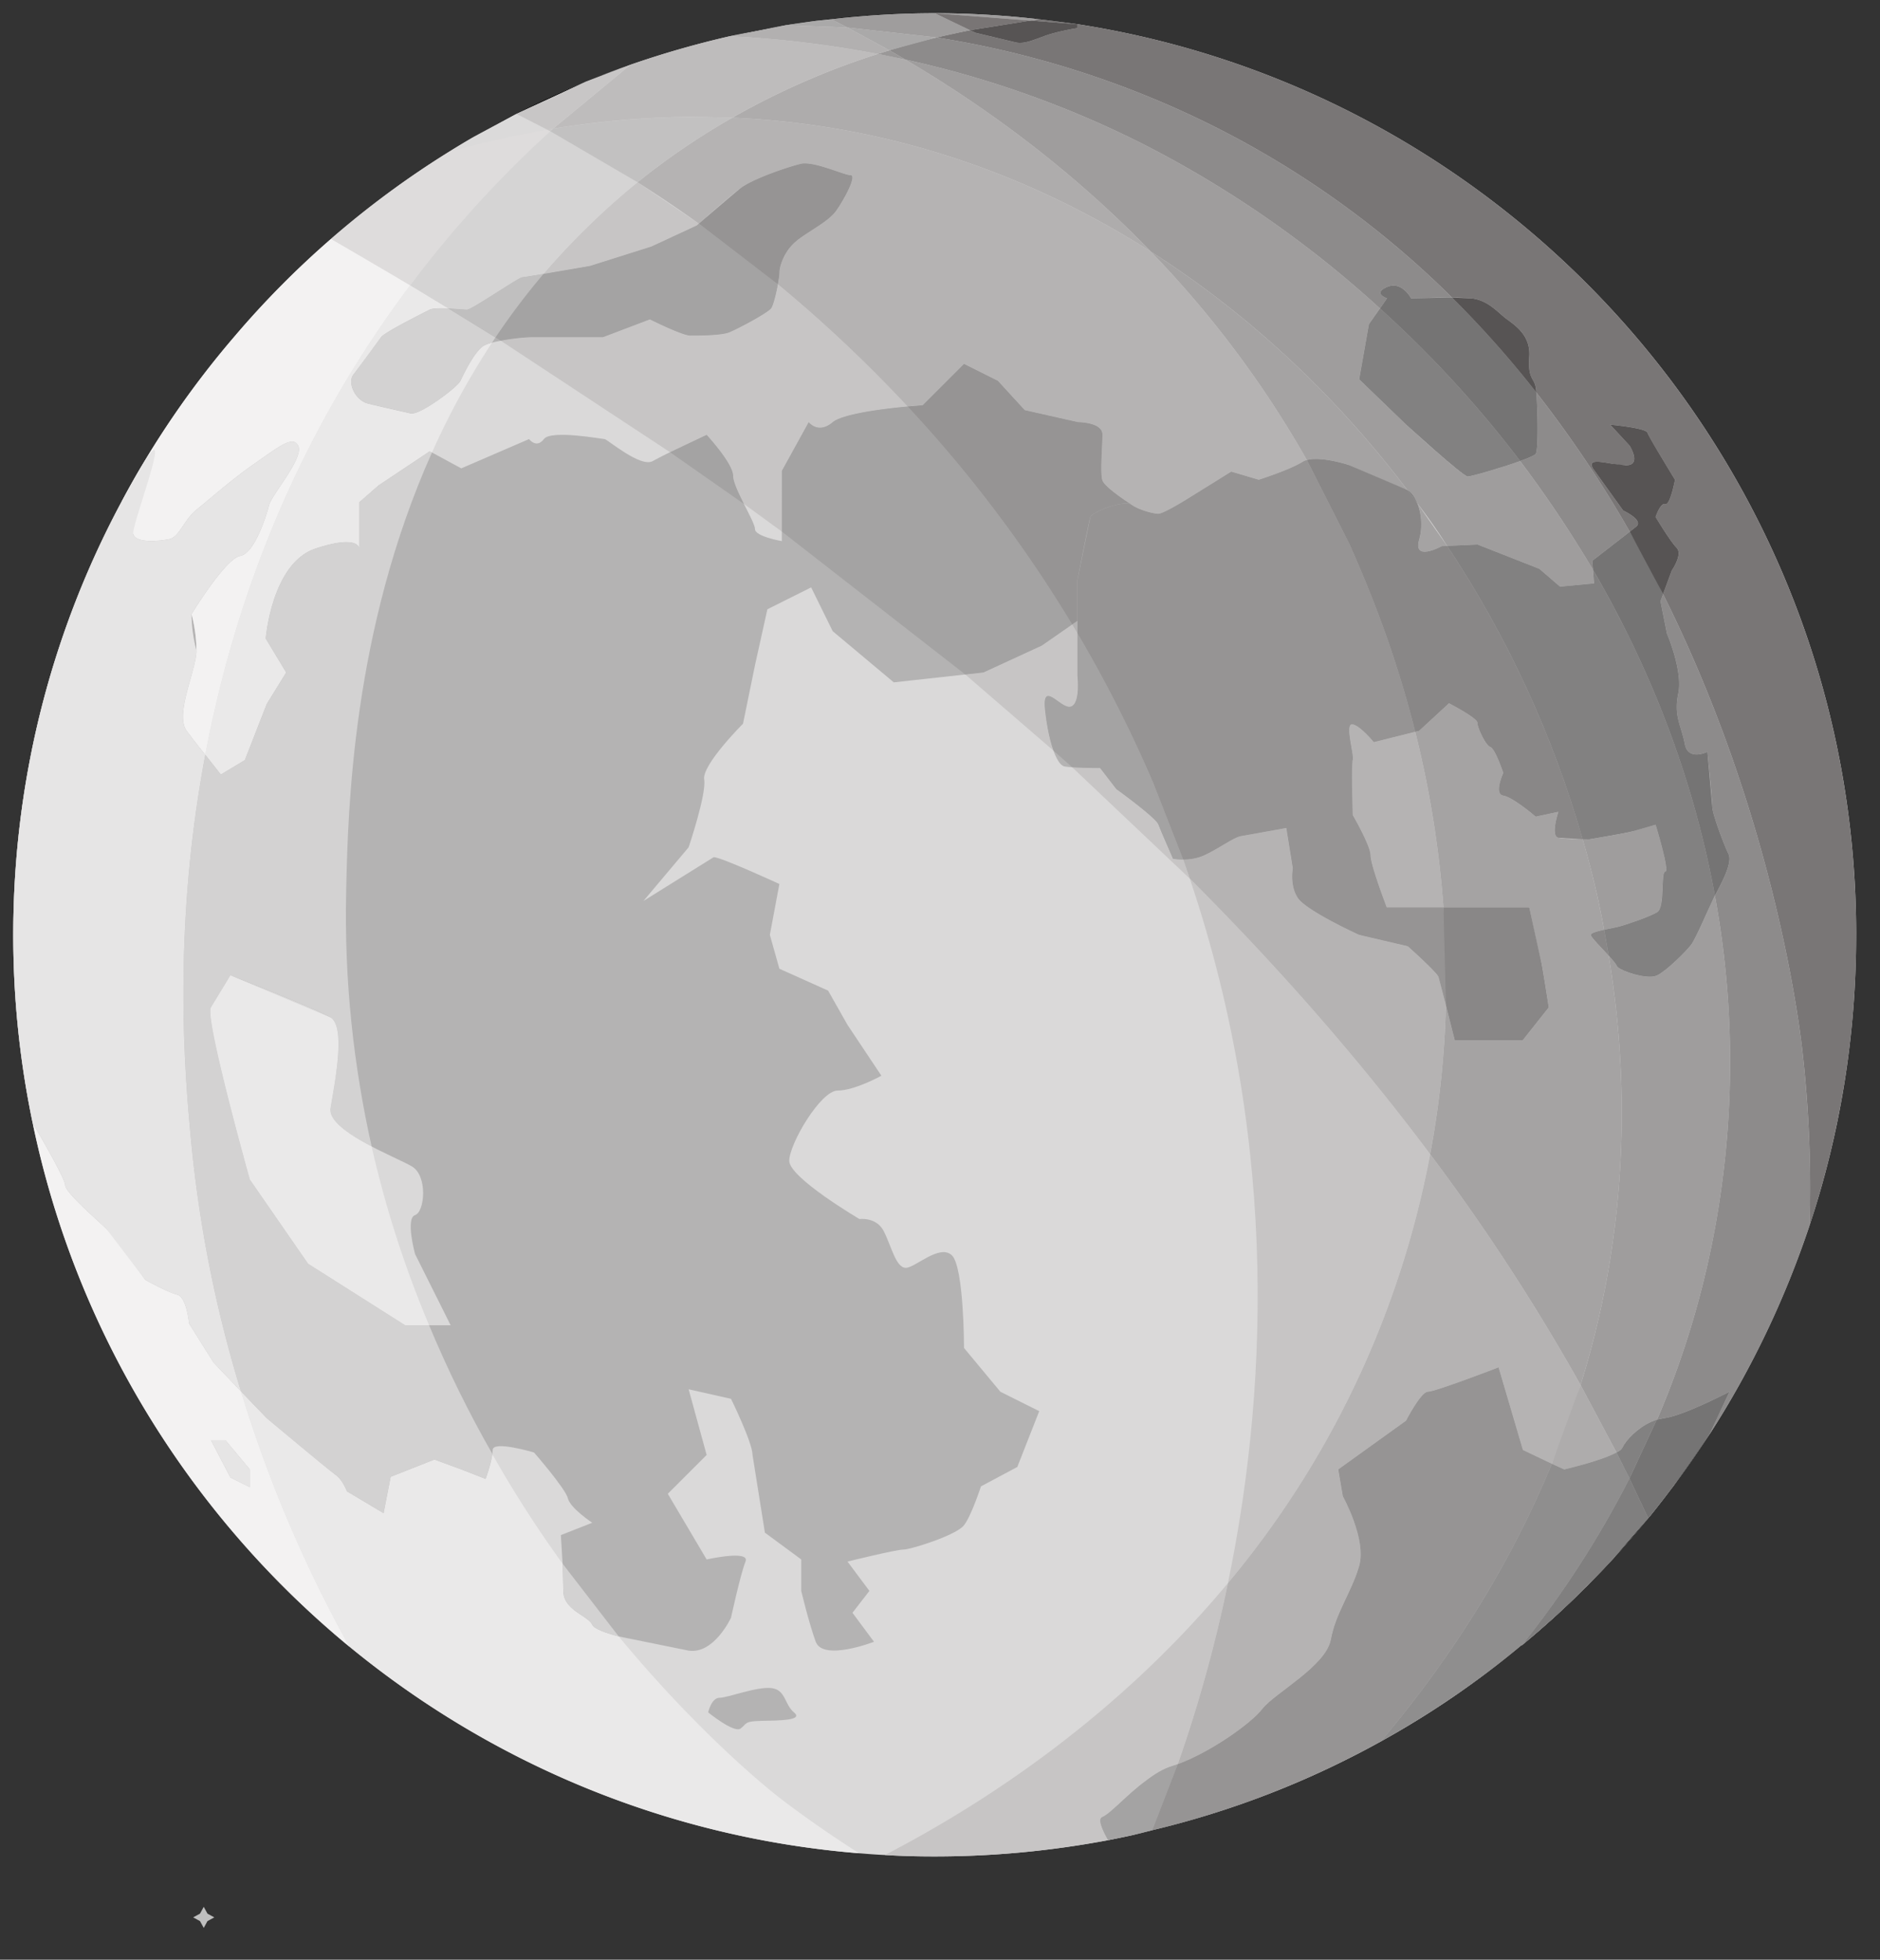 <svg xmlns="http://www.w3.org/2000/svg" width="71" height="74">
    <rect width="100%" height="100%" fill="#333333" stroke="none"/>
    <path d="M7.695 72.8l-.142-.258-.258-.141.258-.141.142-.258.14.258.259.141-.259.141-.14.258" fill="#bfbfbf"/>
    <path d="M70.1 35.3c0 3.84-.613 7.52-1.76 10.973-.933 2.8-2.2 5.44-3.773 7.88l-.013.013c-.689 1.06-1.432 2.084-2.227 3.067l-.08.095c-1.43 1.751-3.029 3.358-4.773 4.798h-.013a34.241 34.241 0 0 1-5.307 3.627c-2.715 1.506-5.621 2.636-8.64 3.36-.547.147-1.107.267-1.667.373-2.12.4-4.306.614-6.546.614-.627 0-1.267-.014-1.88-.054-.334-.013-.654-.04-.974-.066-7.28-.587-13.92-3.427-19.253-7.8-6-4.947-10.32-11.867-11.96-19.774C.745 40.069.5 37.688.501 35.3c0-5.92 1.48-11.494 4.093-16.36a34.43 34.43 0 0 1 4.267-6.24 33.863 33.863 0 0 1 3.64-3.68c1.398-1.215 2.892-2.317 4.466-3.294.827-.52 1.667-.986 2.534-1.426a33.17 33.17 0 0 1 4.306-1.854 35.716 35.716 0 0 1 3.76-1.08c.694-.16 1.4-.293 2.107-.413.571-.095 1.144-.171 1.72-.227A34.326 34.326 0 0 1 35.301.5c1.333 0 2.653.08 3.933.226.493.054.973.12 1.453.187 16.667 2.587 29.414 17 29.414 34.387" fill="#dad9d9"/>
    <g fill="#b4b3b3">
        <path d="M42.74 20.9c.187.546-1.56 2.2-1.56 2.2l-.493.346-1.346.934-2.2 1.013-3.387.373-2.307-1.933-.813-1.653-1.653.826-.467 2.107-.453 2.213s-1.56 1.56-1.467 2.107-.587 2.56-.587 2.56l-1.706 2.027 2.653-1.654c.28 0 2.48 1.014 2.48 1.014l-.36 1.92.36 1.28 1.84.826.733 1.294 1.28 1.92s-1.013.56-1.653.56-1.827 2.013-1.827 2.653 2.654 2.2 2.654 2.2.64-.093.92.467c.278.546.453 1.373.826 1.373.36 0 1.28-.92 1.747-.467.453.467.453 3.494.453 3.494l1.373 1.653 1.467.733-.827 2.107-1.373.733s-.36 1.107-.64 1.467c-.28.373-2.013.92-2.293.92s-2.107.453-2.107.453l.827 1.107-.64.827.813 1.094s-1.92.746-2.2 0c-.267-.734-.547-1.921-.547-1.921v-1.187l-1.373-1.013-.467-2.933c0-.467-.813-2.12-.813-2.12l-1.6-.36.68 2.48-1.467 1.466 1.467 2.48s1.653-.373 1.467.08c-.187.467-.547 2.12-.547 2.12s-.64 1.387-1.6 1.242l-2.64-.535c-.52-.133-.933-.293-1-.44-.173-.359-1.093-.547-1.093-1.28l-.027-1.027-.066-1.08 1.186-.466s-.827-.547-.92-.92c-.08-.36-1.28-1.734-1.28-1.734s-1.56-.466-1.56-.093l-.013.147v.013c-.054.387-.254.933-.254.933l-.92-.36-1.013-.373-1.653.653-.267 1.374-1.387-.827s-.173-.467-.453-.64c-.28-.187-2.573-2.12-2.573-2.12L9.1 52.54l-1.04-1.094-.92-1.466s-.093-1.014-.453-1.094c-.373-.093-1.2-.558-1.2-.558L4.02 46.406c-.28-.28-1.56-1.373-1.56-1.653 0-.267-1.16-2.227-1.226-2.347C.745 40.069.499 37.688.5 35.3c0-5.92 1.48-11.494 4.094-16.36 0 0 .346.853.44 1.226.093.36 1.013.267 1.373.187.373-.093.547-.733 1.013-1.107.454-.36 1.28-1.106 2.2-1.746s1.467-1.094 1.654-.64c.173.466-1.014 1.84-1.107 2.2-.093.373-.547 1.84-1.093 1.933-.56.093-1.84 2.2-1.84 2.2s.186.64.186 1.373-.826 2.387-.373 3.027c.2.267.467.613.707.907l.586.746.907-.546.827-2.12.733-1.187-.773-1.28s.226-2.853 1.88-3.4 1.653 0 1.653 0v-1.747l.733-.64 1.92-1.28.094.04 1.106.6 2.56-1.106s.28.373.56 0c.267-.36 2.2 0 2.294 0s1.373 1.106 1.826.826c.467-.266 2.027-.986 2.027-.986s1 1.08 1 1.546c0 .454.827 1.734.827 2.014s1.013.453 1.013.453V17.78l1.013-1.84s.36.466.907 0c.56-.454 3.4-.64 3.4-.64l1.56-1.56 1.28.64 1.013 1.106 2.014.454s.92 0 .92.466c0 .454-.094 1.467 0 1.734.093.28 1.106.92 1.106.92s-.186 1.293 0 1.84"/>
        <path d="M54.94 39.277h2.568l.98-1.237-.306-1.82c-.061-.184-.428-1.958-.428-1.958h-5.383s-.61-1.59-.61-1.957-.674-1.53-.674-1.53v-2.08c.062-.182-.3-1.343-.028-1.343s.824.672.824.672l1.712-.428 1.127-1.04s1.075.55 1.075.734.306.856.489.918.488.978.488.978-.365.795 0 .856 1.224.795 1.224.795l.856-.183s-.304.918 0 .979 1.163.06 1.163.06l1.65-.305.858-.246s.55 1.774.366 1.774 0 1.346-.305 1.529-1.224.49-1.47.55-1.038.185-1.038.307.917.979.977 1.162 1.163.55 1.53.366 1.1-.917 1.285-1.161.673-1.407.856-1.773.733-1.286.55-1.652-.611-1.53-.611-1.774-.183-2.08-.183-2.08-.735.367-.857-.305-.428-1.04-.244-1.896-.428-2.263-.428-2.263l-.244-1.224.428-1.161s.426-.612.182-.856-.794-1.164-.794-1.164.184-.55.366-.488.367-.917.367-.917l-1.04-1.775c-.06-.183-1.407-.305-1.407-.305l.735.794s.428.674-.061.735c-.164.02-.408-.021-.647-.061-.475-.082-.923-.163-.637.244l1.1 1.529s.796.367.489.612l-1.65 1.284.06.856-1.285.123-.78-.672-2.338-.918-1.347.062s-1.1.61-.855-.246-.122-1.773-.49-1.896-2.148-.917-2.148-.917-1.276-.428-1.766-.123-1.652.674-1.652.674l-1.04-.307-1.773 1.101s-.795.49-.979.49-.704-.132-1.01-.336-1.498.274-1.56.457-.488 2.387-.488 2.387v3.608s.122 1.04-.244 1.162c-.131.043-.308-.076-.476-.194-.306-.216-.582-.432-.503.316.122 1.162.428 2.08.734 2.141s1.346.061 1.346.061l.612.795s1.528 1.101 1.59 1.345.55 1.286.55 1.286.612.121 1.161-.123 1.102-.672 1.408-.733l1.712-.307.245 1.53s-.122.611.183 1.1 2.324 1.407 2.324 1.407l1.835.428s1.101.979 1.162 1.162.611 2.385.611 2.385m-2.556-28.012l-.684.979-.368 2.08 1.775 1.712 2.324 1.957c.183 0 2.447-.672 2.568-.856s.061-2.141 0-2.508-.305-.305-.244-1.163-.612-1.222-.919-1.468-.672-.672-1.282-.733-2.264 0-2.264 0-.344-.672-.906-.428 0 .428 0 .428M40.691.915v.145s-.734.113-1.237.297-.783.304-1.09.245l-1.527-.366-1.53-.734 5.384.414M15.49 15.608c.306.122 1.775-.971 1.896-1.22s.55-1.166.918-1.35 1.407-.305 1.774-.305h2.692l1.773-.673s1.223.612 1.528.612 1.163 0 1.468-.122 1.468-.734 1.59-.917.308-1.101.308-1.347.182-.794.61-1.161 1.224-.735 1.53-1.163.794-1.345.549-1.345-1.407-.55-1.896-.428-1.774.55-2.263.917-1.65 1.407-1.65 1.407l-1.713.795-2.325.734-2.563.428c-.128 0-1.9 1.223-2.085 1.223s-1.163-.121-1.406 0-1.714.857-1.836 1.04l-1.04 1.407c-.244.305.062.978.55 1.101l1.59.367m11.256 49.053s.977.793 1.222.61.123-.278.796-.291 1.59-.015 1.223-.319-.307-.857-.856-.919-1.652.367-1.958.367-.428.552-.428.552M7.967 54.384h.55l.92 1.102v.672l-.735-.366-.735-1.408"/>
    </g>
    <path d="M7.967 38.04c-.245.381 1.47 6.498 1.47 6.498l2.2 3.18 3.67 2.324h1.712l-1.345-2.692s-.367-1.345 0-1.466.49-1.484-.123-1.843-3.204-1.339-3.07-2.195.6-3.058 0-3.425-3.78-1.59-3.78-1.59l-.734 1.209" fill="#dad9d9"/>
    <path d="M65.314 52.553l-.747 1.6-.013.013a36.716 36.716 0 0 1-2.227 3.067l-.08.095a34.629 34.629 0 0 1-4.773 4.798h-.013a34.239 34.239 0 0 1-5.307 3.627c-2.715 1.506-5.621 2.636-8.64 3.36l-1.667.373c-.24-.426-.4-.813-.213-.878.32-.135.92-.842 1.653-1.375.307-.239.654-.453 1.014-.56 1.186-.36 2.933-1.56 3.386-2.16.467-.587 2.387-1.6 2.574-2.6.186-1.013.76-1.747 1.065-2.76s-.612-2.653-.612-2.653l-.173-1.014 2.56-1.84s.56-1.093.826-1.093c.28 0 2.667-.92 2.667-.92l.92 3.12 1.093.52.467.213s1.4-.32 1.973-.64c.12-.053.2-.12.227-.186.133-.28.56-.734 1.093-.974l.2-.078h.014l.253-.055c.706-.08 2.373-.947 2.48-1" fill="#b4b3b3"/>
    <path d="M35.3 70.1c-.627.002-1.254-.016-1.88-.054 3.62-1.877 8.674-5.124 12.954-10.266a53.148 53.148 0 0 1-1.895 6.834c-.061.022-.12.042-.178.059-.36.107-.707.321-1.014.56-.733.533-1.333 1.24-1.653 1.375-.187.065-.027.452.213.878-2.12.4-4.306.614-6.546.614" fill="#c7c5c5"/>
    <path d="M42.744 69.301l.77-.188a34.31 34.31 0 0 0 8.64-3.36c-2.948 1.633-6.118 2.828-9.41 3.548"/>
    <path d="M41.847 69.486c-.24-.426-.4-.813-.213-.878.32-.135.92-.842 1.653-1.375.307-.239.654-.453 1.014-.56l.178-.059-.965 2.5-.77.187-.897.185" fill="#a4a3a3"/>
    <path d="M54.16 64.552a34.406 34.406 0 0 0 3.3-2.426h.014a35.078 35.078 0 0 1-3.315 2.426m8.921-8.278l.03-.038-.03.038m.038-.049l1.436-2.059-1.436 2.059m1.45-2.072a34.864 34.864 0 0 0 3.772-7.88l.166-.508c-.93 2.96-2.255 5.782-3.939 8.388m5.532-18.648v-.004.004m0-.039v-.012.012m0-.04v-.018.018m0-.041l.001-.027v.027m0-.043V35.3v.042M22.67 2.865A34.681 34.681 0 0 1 35.21.5c-1.479.004-2.956.102-4.423.292l-1.112.161-2.107.413c-1.682.383-3.32.884-4.898 1.499M35.213.5h.025m.002 0h.008m.01 0h.043-.043m23.523 60.492l1.156-1.107a34.8 34.8 0 0 0-1.156 1.107m4.329-4.756l.008-.01c-.003.003-.006.006-.008.01"/>
    <path d="M59.937 59.885l.005-.005a.017.017 0 0 1-.005.005m.006-.007l.966-1.008 1.418-1.637a36.497 36.497 0 0 0 2.227-3.067l-1.436 2.059-.008.01-.03.04a34.799 34.799 0 0 1-3.137 3.603"/>
    <path d="M60.909 58.87l1.338-1.542.08-.095-1.418 1.637M40.687.913L39.234.726C37.95.579 36.659.503 35.367.5c1.818.004 3.595.15 5.32.413M35.209.5h.004m-4.427.292C32.253.602 33.73.504 35.209.5h.026a34.451 34.451 0 0 0-3.841.226l-.608.066M35.249.5h.009m-.016 0h.058-.06m.117 0H35.3h.057"/>
    <path d="M32.447 69.98a34.67 34.67 0 0 1-19.262-7.818c-1.696-3.054-3.066-6.28-4.084-9.622l.973 1.013 2.573 2.12c.28.173.454.64.454.64l1.386.827.267-1.374 1.653-.653 1.014.373.92.36s.2-.546.253-.933V54.9v.013c.807 1.426 1.693 2.805 2.653 4.133l.027 1.027c0 .733.92.921 1.093 1.28.067.147.48.307 1 .44 3.133 3.787 5.84 5.92 6.16 6.16.945.716 1.919 1.392 2.92 2.027M8.341 29.246l-.587-.746c1.037-5.48 3.243-11.742 7.738-17.728l1.44.874c-.092-.004-.183-.006-.275-.006-.188 0-.351.013-.432.053-.244.123-1.714.857-1.836 1.04s-.794 1.101-1.04 1.407.062.978.55 1.101 1.59.367 1.59.367c.018.006.037.009.06.009.398 0 1.722-.993 1.837-1.23.122-.247.55-1.165.918-1.349.071-.034.166-.068.277-.098a29.427 29.427 0 0 0-2.267 4.146l-.094-.04-1.92 1.28-.733.64v1.747s0-.243-.49-.243c-.244 0-.612.06-1.163.243-1.653.547-1.88 3.4-1.88 3.4l.773 1.28-.733 1.187-.827 2.12-.906.546" fill="#eae9e9"/>
    <path d="M23.367 61.793c-.52-.133-.933-.293-1-.44-.173-.359-1.093-.547-1.093-1.28l-.027-1.027 2.12 2.747m-8.88-4.653l-1.387-.827s-.173-.467-.453-.64c-.28-.187-2.573-2.12-2.573-2.12L9.1 52.54c-.971-3.161-1.609-6.414-1.906-9.707-.227-2.453-.667-7.84.56-14.333l.586.746.907-.546.827-2.12.733-1.187-.773-1.28s.226-2.853 1.88-3.4c.55-.183.918-.243 1.164-.243.49 0 .49.243.49.243v-1.747l.732-.64 1.92-1.28.094.04C13.3 23.82 13.14 30.62 13.074 33.62c-.082 3.453.293 6.68.96 9.666v.004c-.822-.429-1.63-.957-1.552-1.444.133-.856.6-3.058 0-3.425s-3.78-1.59-3.78-1.59l-.735 1.209c-.245.381 1.47 6.498 1.47 6.498l2.2 3.18 3.67 2.324h.899l.001.004c.694 1.666 1.491 3.287 2.387 4.854v.013c-.054.387-.254.933-.254.933l-.92-.36-1.013-.373-1.653.653-.267 1.374m1.061-41.523c-.02 0-.039-.003-.058-.01l-1.59-.366c-.489-.123-.796-.796-.55-1.101l1.039-1.407c.122-.183 1.592-.917 1.836-1.04.08-.04.243-.053.431-.053l.277.006.02.014 1.758 1.081-.13.199c-.111.03-.206.064-.277.098-.367.184-.796 1.102-.918 1.35-.115.236-1.439 1.229-1.838 1.229" fill="#d3d2d2"/>
    <path d="M16.206 50.043h-.899l-3.669-2.325-2.201-3.18s-1.715-6.117-1.47-6.498l.735-1.21 3.78 1.591c.6.367.133 2.57 0 3.425-.077.487.73 1.015 1.552 1.444a40.432 40.432 0 0 0 2.172 6.752" fill="#eae9e9"/>
    <path d="M17.367 5.48a33.974 33.974 0 0 1 5.302-2.615l-.254.1c-1.662.663-3.27 1.455-4.808 2.37l-.24.145"/>
    <path d="M16.967 5.726l.4-.246.24-.144-.64.39" fill="#eae9e9"/>
    <path d="M22.415 2.965l.253-.1 1.14-.419-.111.04h-.005l-.036.014-1.24.465"/>
    <path d="M13.194 62.18c-6-4.947-10.32-11.867-11.96-19.774 1.639 7.899 5.952 14.812 11.95 19.756l.01.018" fill="#eae9e9"/>
    <path d="M13.185 62.163c-6-4.945-10.312-11.858-11.951-19.757.067.12 1.227 2.08 1.227 2.347 0 .28 1.28 1.373 1.56 1.653.28.267 1.466 1.922 1.466 1.922s.827.465 1.2.558c.36.08.454 1.094.454 1.094l.92 1.466 1.04 1.094a49.585 49.585 0 0 0 4.084 9.622m-5.218-7.778l.735 1.408.735.366v-.672l-.92-1.102H7.967M7.754 28.5c-.24-.294-.507-.64-.707-.907-.453-.64.373-2.293.373-3.027s-.186-1.373-.186-1.373 1.28-2.107 1.84-2.2c.547-.093 1-1.56 1.093-1.933.094-.36 1.28-1.734 1.107-2.2-.052-.128-.133-.184-.244-.184-.28 0-.748.364-1.41.824-.92.64-1.746 1.386-2.2 1.746-.466.374-.64 1.014-1.013 1.107-.16.036-.43.073-.688.073-.325 0-.633-.06-.685-.26-.093-.373-.44-1.226-.44-1.226 1.189-2.23 2.619-4.323 4.266-6.24a34.783 34.783 0 0 1 3.643-3.679c1.019.576 2.014 1.163 2.99 1.75-4.496 5.987-6.702 12.249-7.74 17.729" fill="#f3f2f2"/>
    <path d="M9.1 52.54l-1.04-1.094-.92-1.466s-.093-1.014-.453-1.094c-.373-.093-1.2-.558-1.2-.558l-1.466-1.922c-.28-.28-1.56-1.373-1.56-1.653 0-.267-1.16-2.227-1.227-2.347C.745 40.069.5 37.688.501 35.3c0-5.92 1.48-11.494 4.093-16.36s.347.853.44 1.226c.052.2.36.26.685.26.259 0 .528-.037.688-.073.374-.093.547-.733 1.014-1.107.453-.36 1.28-1.106 2.2-1.746.661-.46 1.129-.824 1.409-.824.11 0 .192.056.244.184.173.466-1.013 1.84-1.107 2.2-.093.373-.546 1.84-1.093 1.933-.56.093-1.84 2.2-1.84 2.2a5.496 5.496 0 0 0 .187 1.373c0 .733-.827 2.387-.374 3.027.2.267.467.613.707.907-1.227 6.493-.787 11.88-.56 14.333.32 3.52 1 6.76 1.907 9.707m.336 3.618l-.735-.366-.735-1.408h.55l.92 1.102v.672" fill="#e6e5e5"/>
    <path d="M44.934 33.177L40.5 28.98l-.006-.007 1.052.03.612.794s1.528 1.101 1.59 1.345.55 1.286.55 1.286.153.03.374.03h.012l.25.719m-5.15-4.835l-.004-.002-3.32-2.867-.005-.004.685-.076 2.2-1.013 1.151-.798.197.331v1.603s.123 1.04-.244 1.162a.216.216 0 0 1-.058.01c-.123 0-.274-.103-.418-.204s-.282-.204-.378-.204c-.108 0-.166.126-.124.52.064.612.18 1.156.318 1.542m-10.257-8.269l-1.426-1.04-.004-.003c-.206-.409-.41-.838-.41-1.064 0-.466-1-1.546-1-1.546l-1.382.656-.004-.003-6.391-4.208c.43-.083.934-.132 1.168-.132h2.692l1.773-.673s1.223.612 1.528.612 1.163 0 1.468-.122 1.468-.734 1.59-.917c.08-.119.185-.544.249-.896a51.9 51.9 0 0 1 4.896 4.61c-.86.08-2.426.269-2.827.593-.181.156-.344.208-.477.208-.27 0-.43-.208-.43-.208l-1.013 1.84v2.293m-9.006-9.728a28.177 28.177 0 0 1 3.34-3.285l.217-.178 2.316 1.562-.077.069-1.712.795-2.326.734-1.758.303m-8.018-1.324l-.002-.001c1.398-1.215 2.892-2.317 4.466-3.294a34.411 34.411 0 0 0-4.464 3.295" fill="#c7c5c5"/>
    <path d="M36.455 25.469l-6.928-5.396V17.78l1.014-1.84s.16.208.429.208c.133 0 .296-.052.477-.208.402-.324 1.967-.512 2.827-.592 2.353 2.521 4.437 5.28 6.217 8.234l-1.15.798-2.2 1.013-.686.076m-8.358-6.439l-2.793-1.954 1.383-.656s1 1.08 1 1.546c0 .226.204.655.41 1.064m16.575 13.428c-.22 0-.374-.03-.374-.03l-.55-1.286c-.062-.244-1.59-1.345-1.59-1.345l-.612-.795s-.628 0-1.052-.029l-.71-.63c-.138-.387-.254-.931-.318-1.543-.041-.394.016-.52.124-.52.096 0 .235.101.379.204s.294.204.417.204a.215.215 0 0 0 .059-.01c.366-.122.244-1.162.244-1.162v-1.603c1.075 1.819 2.031 3.705 2.862 5.647l1.134 2.898h-.012M18.91 12.865l-.01-.005-.189-.119a26.869 26.869 0 0 1 1.803-2.388l.006-.008 1.76-.303 2.324-.734 1.712-.795.078-.07 2.984 2.294c-.064.352-.17.777-.248.896-.123.183-1.286.795-1.59.917s-1.162.122-1.469.122-1.528-.612-1.528-.612l-1.773.673h-2.692c-.234 0-.738.05-1.168.132" fill="#a4a3a3"/>
    <path d="M17.631 11.693c-.093 0-.393-.03-.698-.047l-1.44-.874.034-.046a41.578 41.578 0 0 1 5.253-5.77l3.298 1.926-.218.178c-1.203 1-2.32 2.099-3.34 3.285l-.804.125c-.128 0-1.9 1.223-2.085 1.223" fill="#d5d4d4"/>
    <path d="M18.711 12.741l-1.757-1.081-.021-.014.698.047c.184 0 1.958-1.223 2.086-1.223.046 0 .386-.054.804-.125l-.007.008a26.888 26.888 0 0 0-1.803 2.388" fill="#c0bfbf"/>
    <path d="M15.492 10.772l-2.989-1.751c1.397-1.217 2.89-2.319 4.464-3.295 1.164-.325 2.4-.61 3.698-.83l.116.06a41.585 41.585 0 0 0-5.254 5.77l-.034.046" fill="#dedcdc"/>
    <path d="M17.607 5.336l.236-.139-.236.139"/>
    <path d="M16.967 5.726l.64-.39.236-.139-.876.53" fill="#dedcdc"/>
    <path d="M17.843 5.197a34.535 34.535 0 0 1 4.572-2.232l1.242-.465-1.524.582L19.5 4.3l-1.657.897"/>
    <path d="M16.967 5.726l.876-.529L19.5 4.3l2.632-1.218L19.5 4.3l1.164.596c-1.297.22-2.533.505-3.697.83" fill="#dbdada"/>
    <path d="M23.693 2.486l.004-.001-.004.001"/>
    <path d="M46.374 59.78c1.393-6.723 2.05-16.263-1.44-26.603 3.532 3.528 6.53 7.004 9.077 10.407-.297 1.575-.699 3.128-1.204 4.649-1.4 4.219-3.582 8.136-6.433 11.547" fill="#c7c5c5"/>
    <path d="M57.474 62.126l1.307-1.134-1.307 1.134" fill="#a4a3a3"/>
    <path d="M44.48 66.614a53.181 53.181 0 0 0 1.894-6.834c2.851-3.411 5.033-7.328 6.433-11.547a35.696 35.696 0 0 0 1.204-4.65 78.079 78.079 0 0 1 5.68 8.714c-.315 1.008-.677 2.001-1.084 2.976l-1.093-.52-.92-3.12s-2.387.92-2.667.92c-.266 0-.826 1.093-.826 1.093l-2.56 1.84.173 1.014s.92 1.64.612 2.653-.879 1.747-1.065 2.76c-.187 1-2.107 2.013-2.574 2.6-.43.57-2.032 1.683-3.208 2.101" fill="#b5b3b3"/>
    <path d="M43.514 69.113l.965-2.499c1.176-.418 2.778-1.53 3.208-2.101.467-.587 2.387-1.6 2.574-2.6.186-1.013.76-1.747 1.065-2.76s-.612-2.653-.612-2.653l-.173-1.014 2.56-1.84s.56-1.093.826-1.093c.28 0 2.667-.92 2.667-.92l.92 3.12 1.093.52c-1.693 4.107-4.026 7.6-6.453 10.48-2.715 1.506-5.621 2.636-8.64 3.36m8.64-3.36l2.005-1.201-2.005 1.201m5.32-3.627" fill="#969494"/>
    <path d="M59.074 55.486l-.467-.213 1.084-2.976 1.356 2.55c-.573.32-1.973.64-1.973.64" fill="#aeacac"/>
    <path d="M52.154 65.753c2.427-2.88 4.76-6.373 6.453-10.48l.467.213s1.4-.32 1.973-.64l.49.98a37.069 37.069 0 0 1-4.063 6.299l-.013.001a34.399 34.399 0 0 1-5.307 3.627" fill="#8f8e8e"/>
    <path d="M57.474 62.126l.547-.46 1.916-1.78-1.156 1.106-1.307 1.134m2.468-2.246" fill="#929191"/>
    <path d="M57.474 62.126l.547-.461-.547.461" fill="#858383"/>
    <path d="M58.02 61.665c1.016-.875 1.981-1.808 2.889-2.795l-.966 1.008-.006.007-1.916 1.78" fill="#8c8b8b"/>
    <path d="M57.474 62.125c1.564-1.957 2.926-4.067 4.064-6.299l.71 1.502-1.34 1.542c-.908.986-1.872 1.92-2.887 2.795l-.547.46" fill="#807f7f"/>
    <path d="M23.657 2.5c.012-.006.024-.01.036-.014l-.036.014m.04-.015l.11-.039-.11.039"/>
    <path d="M54.011 43.583c-2.547-3.402-5.545-6.878-9.077-10.406l-.25-.719c.22-.001.506-.033.775-.153.55-.245 1.101-.672 1.408-.733s1.712-.307 1.712-.307l.245 1.53s-.122.611.183 1.1 2.324 1.407 2.324 1.407l1.835.428s1.101.979 1.163 1.162c.026.081.149.56.278 1.066-.049 1.888-.248 3.769-.596 5.626m.503-9.322h-2.143s-.61-1.59-.61-1.957-.674-1.53-.674-1.53-.061-1.895 0-2.08-.3-1.343-.028-1.343.824.672.824.672l1.564-.392v.001c.545 2.174.902 4.391 1.067 6.627v.002M40.688 23.913l-.197-.33.196-.137.002-.001v.468m3.058-4.513c-.182 0-.702-.132-1.006-.335v-.005s-1.014-.64-1.107-.92c-.094-.267 0-1.28 0-1.734 0-.466-.92-.466-.92-.466l-2.013-.454-1.014-1.106-1.28-.64-1.56 1.56s-.23.014-.573.048c-1.531-1.641-3.166-3.182-4.896-4.611a3.23 3.23 0 0 0 .059-.45c0-.245.182-.795.61-1.162s1.224-.735 1.53-1.163.794-1.345.549-1.345c-.22 0-1.184-.447-1.73-.447a.636.636 0 0 0-.166.019c-.49.121-1.773.55-2.263.917-.413.31-1.305 1.099-1.573 1.338a53.177 53.177 0 0 0-2.316-1.562c1.126-.907 2.323-1.722 3.579-2.438 1.673.071 3.337.277 4.977.616 3.88.802 7.525 2.338 10.827 4.441 2.29 2.364 4.271 5.009 5.894 7.872-.058.015-.113.039-.164.07-.49.305-1.652.673-1.652.673l-1.04-.307-1.773 1.101s-.795.49-.979.49" fill="#b5b3b3"/>
    <g fill="#969494">
        <path d="M40.491 23.583c-1.78-2.954-3.864-5.714-6.217-8.235l.573-.048 1.56-1.56 1.28.64 1.014 1.106 2.013.454s.92 0 .92.466c0 .454-.093 1.467 0 1.734.093.28 1.107.92 1.107.92v.005l-.003-.001a.408.408 0 0 0-.223-.051c-.456 0-1.286.357-1.337.508-.061.184-.49 2.387-.49 2.387v1.538l-.197.136"/>
        <path d="M54.607 37.958l-.278-1.066c-.062-.183-1.163-1.162-1.163-1.162l-1.835-.428s-2.017-.918-2.324-1.406-.182-1.102-.182-1.102l-.246-1.529-1.712.307c-.306.061-.857.488-1.408.733-.27.12-.554.152-.774.153l-1.134-2.898a49.081 49.081 0 0 0-2.862-5.647v-2.005l.489-2.387c.05-.15.881-.508 1.337-.508a.408.408 0 0 1 .226.052c.304.203.824.335 1.006.335s.979-.49.979-.49l1.773-1.101 1.04.307s1.163-.368 1.652-.674c.051-.031.106-.054.164-.069l.012.02 1.6 3.16c.534 1.213 1.627 3.692 2.48 7.079l-1.564.392s-.552-.672-.824-.672.09 1.161.028 1.344 0 2.08 0 2.08.674 1.161.674 1.529.61 1.957.61 1.957h2.143a36.455 36.455 0 0 1 .093 3.651v.045m-25.23-27.221l-2.983-2.293 1.573-1.338c.49-.366 1.773-.796 2.263-.917a.629.629 0 0 1 .165-.019c.547 0 1.51.447 1.73.447.246 0-.243.917-.549 1.345s-1.1.795-1.529 1.163-.61.917-.61 1.161c0 .087-.025.258-.06.451"/>
    </g>
    <path d="M59.691 52.297a78.118 78.118 0 0 0-5.68-8.713c.348-1.857.547-3.738.596-5.626l.332 1.319h2.57l.98-1.237s-.246-1.638-.307-1.82-.428-1.958-.428-1.958h-3.24v-.002c-.165-2.236-.522-4.453-1.067-6.627v-.001l.148-.036 1.127-1.04s1.075.55 1.075.734.306.856.489.918.488.978.488.978-.365.795 0 .856 1.224.795 1.224.795l.856-.183s-.304.918 0 .979c.2.04.636.053.915.057.332 1.118.598 2.263.812 3.419-.26.057-.503.125-.503.193 0 .079.388.47.676.783.427 2.588.587 5.228.44 7.868-.151 2.833-.656 5.636-1.503 8.344m-5.885-31.463c-.184 0-.312-.102-.21-.456.14-.49.078-1.001-.067-1.37l1.118 1.598c.002.003.003.006.006.008l-.203.01s-.38.21-.644.21m-.659-2.334a.267.267 0 0 0-.041-.018c-.368-.122-2.15-.917-2.15-.917s-.693-.232-1.253-.232c-.117-.002-.234.011-.348.04-1.623-2.863-3.604-5.508-5.894-7.872 3.712 2.363 6.992 5.443 9.686 8.999" fill="#a5a3a3"/>
    <path d="M57.508 39.277h-2.569l-.332-1.319v-.045l-.093-3.65h3.24l.428 1.957c.061.182.307 1.82.307 1.82l-.98 1.237m3.245-3.192c-.288-.313-.676-.704-.676-.783 0-.068.242-.136.502-.193v.004l.174.972m-.985-4.395l-.915-.057c-.304-.061 0-.979 0-.979l-.856.183s-.856-.735-1.224-.795 0-.856 0-.856-.306-.917-.488-.978-.49-.735-.49-.918-1.074-.734-1.074-.734l-1.127 1.04-.148.036c-.853-3.387-1.947-5.866-2.48-7.079l-1.6-3.16-.012-.02c.114-.029.231-.042.348-.04.56 0 1.253.232 1.253.232l2.15.917a.267.267 0 0 1 .041.018l.02.026a5.771 5.771 0 0 1 .36.48c.147.371.208.882.068 1.372-.101.354.027.456.21.456.265 0 .645-.21.645-.21l.203-.01a39.722 39.722 0 0 1 5.115 11.076" fill="#898787"/>
    <path d="M43.46 9.501c-3.3-2.103-6.946-3.639-10.826-4.441a31.14 31.14 0 0 0-4.977-.616 28.793 28.793 0 0 1 5.494-2.408c.346.065.691.137 1.039.213 3.021 1.779 6.27 4.144 9.27 7.252" fill="#aeacac"/>
    <path d="M61.047 54.846l-1.356-2.549c.804-2.57 1.34-5.35 1.503-8.344.147-2.64-.013-5.28-.44-7.867.155.167.28.314.301.378.05.148.78.417 1.252.417.096.005.191-.012.279-.05.367-.183 1.1-.918 1.284-1.162s.673-1.407.856-1.773l.039-.075a34.661 34.661 0 0 1 .203 11.345 33.84 33.84 0 0 1-2.387 8.442h-.014l-.2.078c-.533.24-.96.694-1.093.974-.027.066-.107.133-.227.186m-.466-19.737a33.124 33.124 0 0 0-.812-3.419l.248.003s1.468-.244 1.65-.305.858-.246.858-.246.55 1.774.366 1.774 0 1.346-.305 1.529-1.224.49-1.47.55l-.535.114m-1.666-12.957l-.78-.672-2.338-.918-1.144.052c-.003-.002-.004-.005-.006-.008a21.888 21.888 0 0 0-1.118-1.598c-.1-.252-.24-.438-.382-.508-2.694-3.556-5.974-6.636-9.686-8.999-3.002-3.108-6.25-5.473-9.271-7.252 3.08.676 6.064 1.732 8.884 3.144 3.284 1.663 6.325 3.767 9.04 6.253l-.415.598-.368 2.08 1.775 1.712s2.14 1.957 2.324 1.957c.127 0 1.259-.325 1.979-.584a44.884 44.884 0 0 1 2.754 4.11l.038.51-1.286.123" fill="#9f9d9d"/>
    <path d="M62.307 36.881c-.472 0-1.201-.27-1.252-.417-.021-.064-.146-.211-.301-.379l-.173-.972v-.004l.536-.113c.245-.06 1.162-.367 1.469-.551s.123-1.53.305-1.53-.366-1.773-.366-1.773l-.858.246c-.182.061-1.65.305-1.65.305s-.103 0-.248-.003c-.002-.001-.002-.002-.002-.004-1.125-3.932-2.85-7.667-5.114-11.072l1.144-.052 2.338.918.78.672 1.286-.123-.038-.51.004.007c2.198 3.77 3.798 7.926 4.598 12.295l-.04.075c-.182.366-.672 1.528-.855 1.773s-.917.979-1.284 1.161c-.088.038-.183.056-.279.051m-8.778-17.873c-.112-.167-.233-.328-.362-.482l-.02-.026c.143.07.282.256.382.508m1.9-1.015c-.183 0-2.323-1.957-2.323-1.957l-1.775-1.712.368-2.08.416-.596c1.939 1.75 3.711 3.678 5.292 5.758 0 .002.002.002.002.003-.72.259-1.852.584-1.98.584m6.109 37.833l-.49-.98c.12-.053.2-.12.226-.186.133-.28.56-.734 1.093-.974l.2-.078h.014-.014l-1.03 2.218" fill="#828181"/>
    <path d="M34.19 2.249l-1.039-.213.435-.136.604.349" fill="#9a9898"/>
    <path d="M64.567 54.153l.747-1.6c-.107.053-1.773.92-2.48 1l-.253.055a33.835 33.835 0 0 0 2.386-8.442 34.662 34.662 0 0 0-.2-11.333l-.002-.012c.21-.405.684-1.233.512-1.577-.183-.367-.612-1.53-.612-1.774s-.183-2.08-.183-2.08-.2.1-.408.1c-.192 0-.39-.084-.45-.405-.122-.673-.427-1.04-.243-1.896s-.428-2.263-.428-2.263l-.244-1.224.098-.269c4.12 8.24 5.12 15.973 5.267 17.293.253 2.294.333 4.48.267 6.547-.934 2.8-2.2 5.44-3.774 7.88M60.163 21.52c-.842-1.42-1.761-2.792-2.754-4.111.316-.115.552-.216.589-.272.108-.163.073-1.705.021-2.319 1.302 1.666 2.482 3.424 3.531 5.26l-1.41 1.095.023.347m-8.048-9.872c-2.715-2.487-5.757-4.591-9.041-6.255-2.82-1.412-5.804-2.468-8.884-3.144l-.604-.35a30.786 30.786 0 0 1 1.784-.483A35.955 35.955 0 0 1 43.3 3.62c4.311 1.749 8.231 4.337 11.534 7.613.003.001.004.004.005.005h-.146c-.67 0-1.404.027-1.404.027s-.247-.481-.663-.481c-.084.001-.167.019-.243.053-.561.244 0 .428 0 .428l-.268.383" fill="#8d8b8b"/>
    <path d="M64.765 33.821c-.8-4.37-2.4-8.525-4.598-12.295l-.004-.006-.024-.347 1.411-1.095a.298.298 0 0 0 .004.008c.453.787.88 1.574 1.253 2.347l-.098.27.244 1.223s.61 1.406.428 2.263.121 1.223.244 1.896c.058.321.257.405.449.405.208 0 .408-.1.408-.1l.183 2.08c0 .244.429 1.407.612 1.774.172.344-.302 1.172-.512 1.577m-7.356-16.412c0-.001-.002-.001-.002-.003-1.581-2.08-3.353-4.008-5.292-5.758l.268-.383s-.561-.184 0-.428c.076-.034.159-.052.243-.053.416 0 .663.481.663.481l1.404-.027h.146a38.313 38.313 0 0 1 3.18 3.58c.052.614.087 2.156-.021 2.319-.037.056-.273.157-.59.272m4.84 39.919l-.71-1.502 1.03-2.218h.013l.253-.055c.707-.08 2.373-.947 2.48-1l-.747 1.6-.013.013c-.689 1.06-1.432 2.084-2.227 3.067l-.08.095" fill="#757474"/>
    <path d="M70.099 35.501v-.035.035m.001-.047v-.028.028m0-.046v-.023.023m0-.05v-.016.016" fill="#817f7f"/>
    <path d="M68.34 46.273a46.082 46.082 0 0 0-.266-6.547c-.147-1.32-1.147-9.053-5.267-17.293l.33-.892s.426-.612.182-.856-.795-1.164-.795-1.164.166-.493.34-.493c.009-0.0.018.002.027.005l.017.003c.178 0 .35-.92.35-.92s-.979-1.591-1.04-1.775-1.407-.305-1.407-.305l.735.794s.428.674-.062.735c-.032.004-.065.005-.097.005-.156 0-.355-.033-.55-.066s-.382-.067-.52-.067c-.198 0-.286.07-.117.31l1.1 1.53s.796.367.49.612l-.24.19c-1.049-1.836-2.228-3.594-3.53-5.26a2.63 2.63 0 0 0-.022-.19c-.06-.367-.306-.305-.244-1.163s-.612-1.222-.919-1.468-.672-.672-1.283-.733c-.237-.019-.475-.028-.713-.027l-.005-.005A35.136 35.136 0 0 0 43.3 3.62c-2.55-1.036-5.211-1.775-7.93-2.204.418-.102.84-.192 1.264-.276h.001l.201.096 1.528.366c.054.011.106.016.16.016.251 0 .514-.109.93-.261.502-.184 1.237-.297 1.237-.297V.916L38.896.778l.338-.052c.493.054.973.12 1.453.187C57.354 3.5 70.1 17.913 70.1 35.3v.205a34.869 34.869 0 0 1-1.594 10.26l-.166.508" fill="#797676"/>
    <path d="M62.807 22.433l-1.253-2.347-.004-.008.24-.189c.307-.245-.49-.612-.49-.612l-1.1-1.53c-.169-.24-.08-.31.118-.31.137 0 .327.033.52.067l.55.066c.032 0.0.065-.001.097-.005.489-.061.06-.735.06-.735l-.734-.794s1.347.122 1.407.305 1.04 1.775 1.04 1.775-.172.92-.35.92l-.017-.003a.069.069 0 0 0-.028-.005c-.173 0-.338.493-.338.493s.55.919.794 1.164-.182.856-.182.856l-.33.892m-4.788-7.615a38.313 38.313 0 0 0-3.18-3.58l.714.027c.61.061.977.49 1.282.733s.98.612.919 1.468.184.796.244 1.163c.008.043.015.108.021.19m-19.496-13.2c-.053-0-.106-.006-.158-.017l-1.528-.366-.202-.096 2.252-.36.01-.002 1.794.138v.144s-.734.113-1.237.297c-.416.152-.679.261-.93.261" fill="#575454"/>
    <path d="M24.078 6.883l-3.297-1.927.108-.098c1.783-.294 3.587-.442 5.394-.444l1.374.03c-1.257.716-2.454 1.531-3.58 2.438" fill="#c2c1c1"/>
    <path d="M20.889 4.858l2.918-2.412a35.74 35.74 0 0 1 3.76-1.08 40.403 40.403 0 0 1 5.584.67 28.793 28.793 0 0 0-5.495 2.408l-1.373-.03c-1.886 0-3.692.166-5.394.444M29.674.953l1.112-.161-1.112.161" fill="#bebcbc"/>
    <path d="M35.367.5h-.01.01" fill="#c2c1c1"/>
    <path d="M35.235.5h.007" fill="#b5b3b3"/>
    <path d="M33.151 2.036c-1.843-.353-3.709-.577-5.584-.67l2.107-.413 2.33.085 1.582.862-.435.136" fill="#b2b0b0"/>
    <path d="M33.586 1.9l-1.583-.862 3.367.378-1.784.484m-1.583-.862l-2.33-.085 1.113-.161.608-.066.61.312" fill="#aaa9a9"/>
    <path d="M35.37 1.416l-3.367-.378-.61-.312C32.669.579 33.951.504 35.235.5h.133c1.31.002 2.607.082 3.866.226l-.337.052-3.59-.276 1.328.638h-.001l-1.264.276" fill="#9f9d9d"/>
    <path d="M36.635 1.14L35.307.502l3.59.276-.01.002-2.252.36" fill="#797575"/>
    <path d="M20.78 4.956l-.115-.06.224-.038-.108.098" fill="#cac8c8"/>
    <path d="M22.133 3.083l1.524-.583c.011-.006.024-.01.036-.014l.004-.001.11-.039-1.674.636"/>
    <path d="M20.665 4.896L19.501 4.3l2.632-1.218 1.674-.636-2.918 2.412-.224.038" fill="#c8c6c6"/>
</svg>